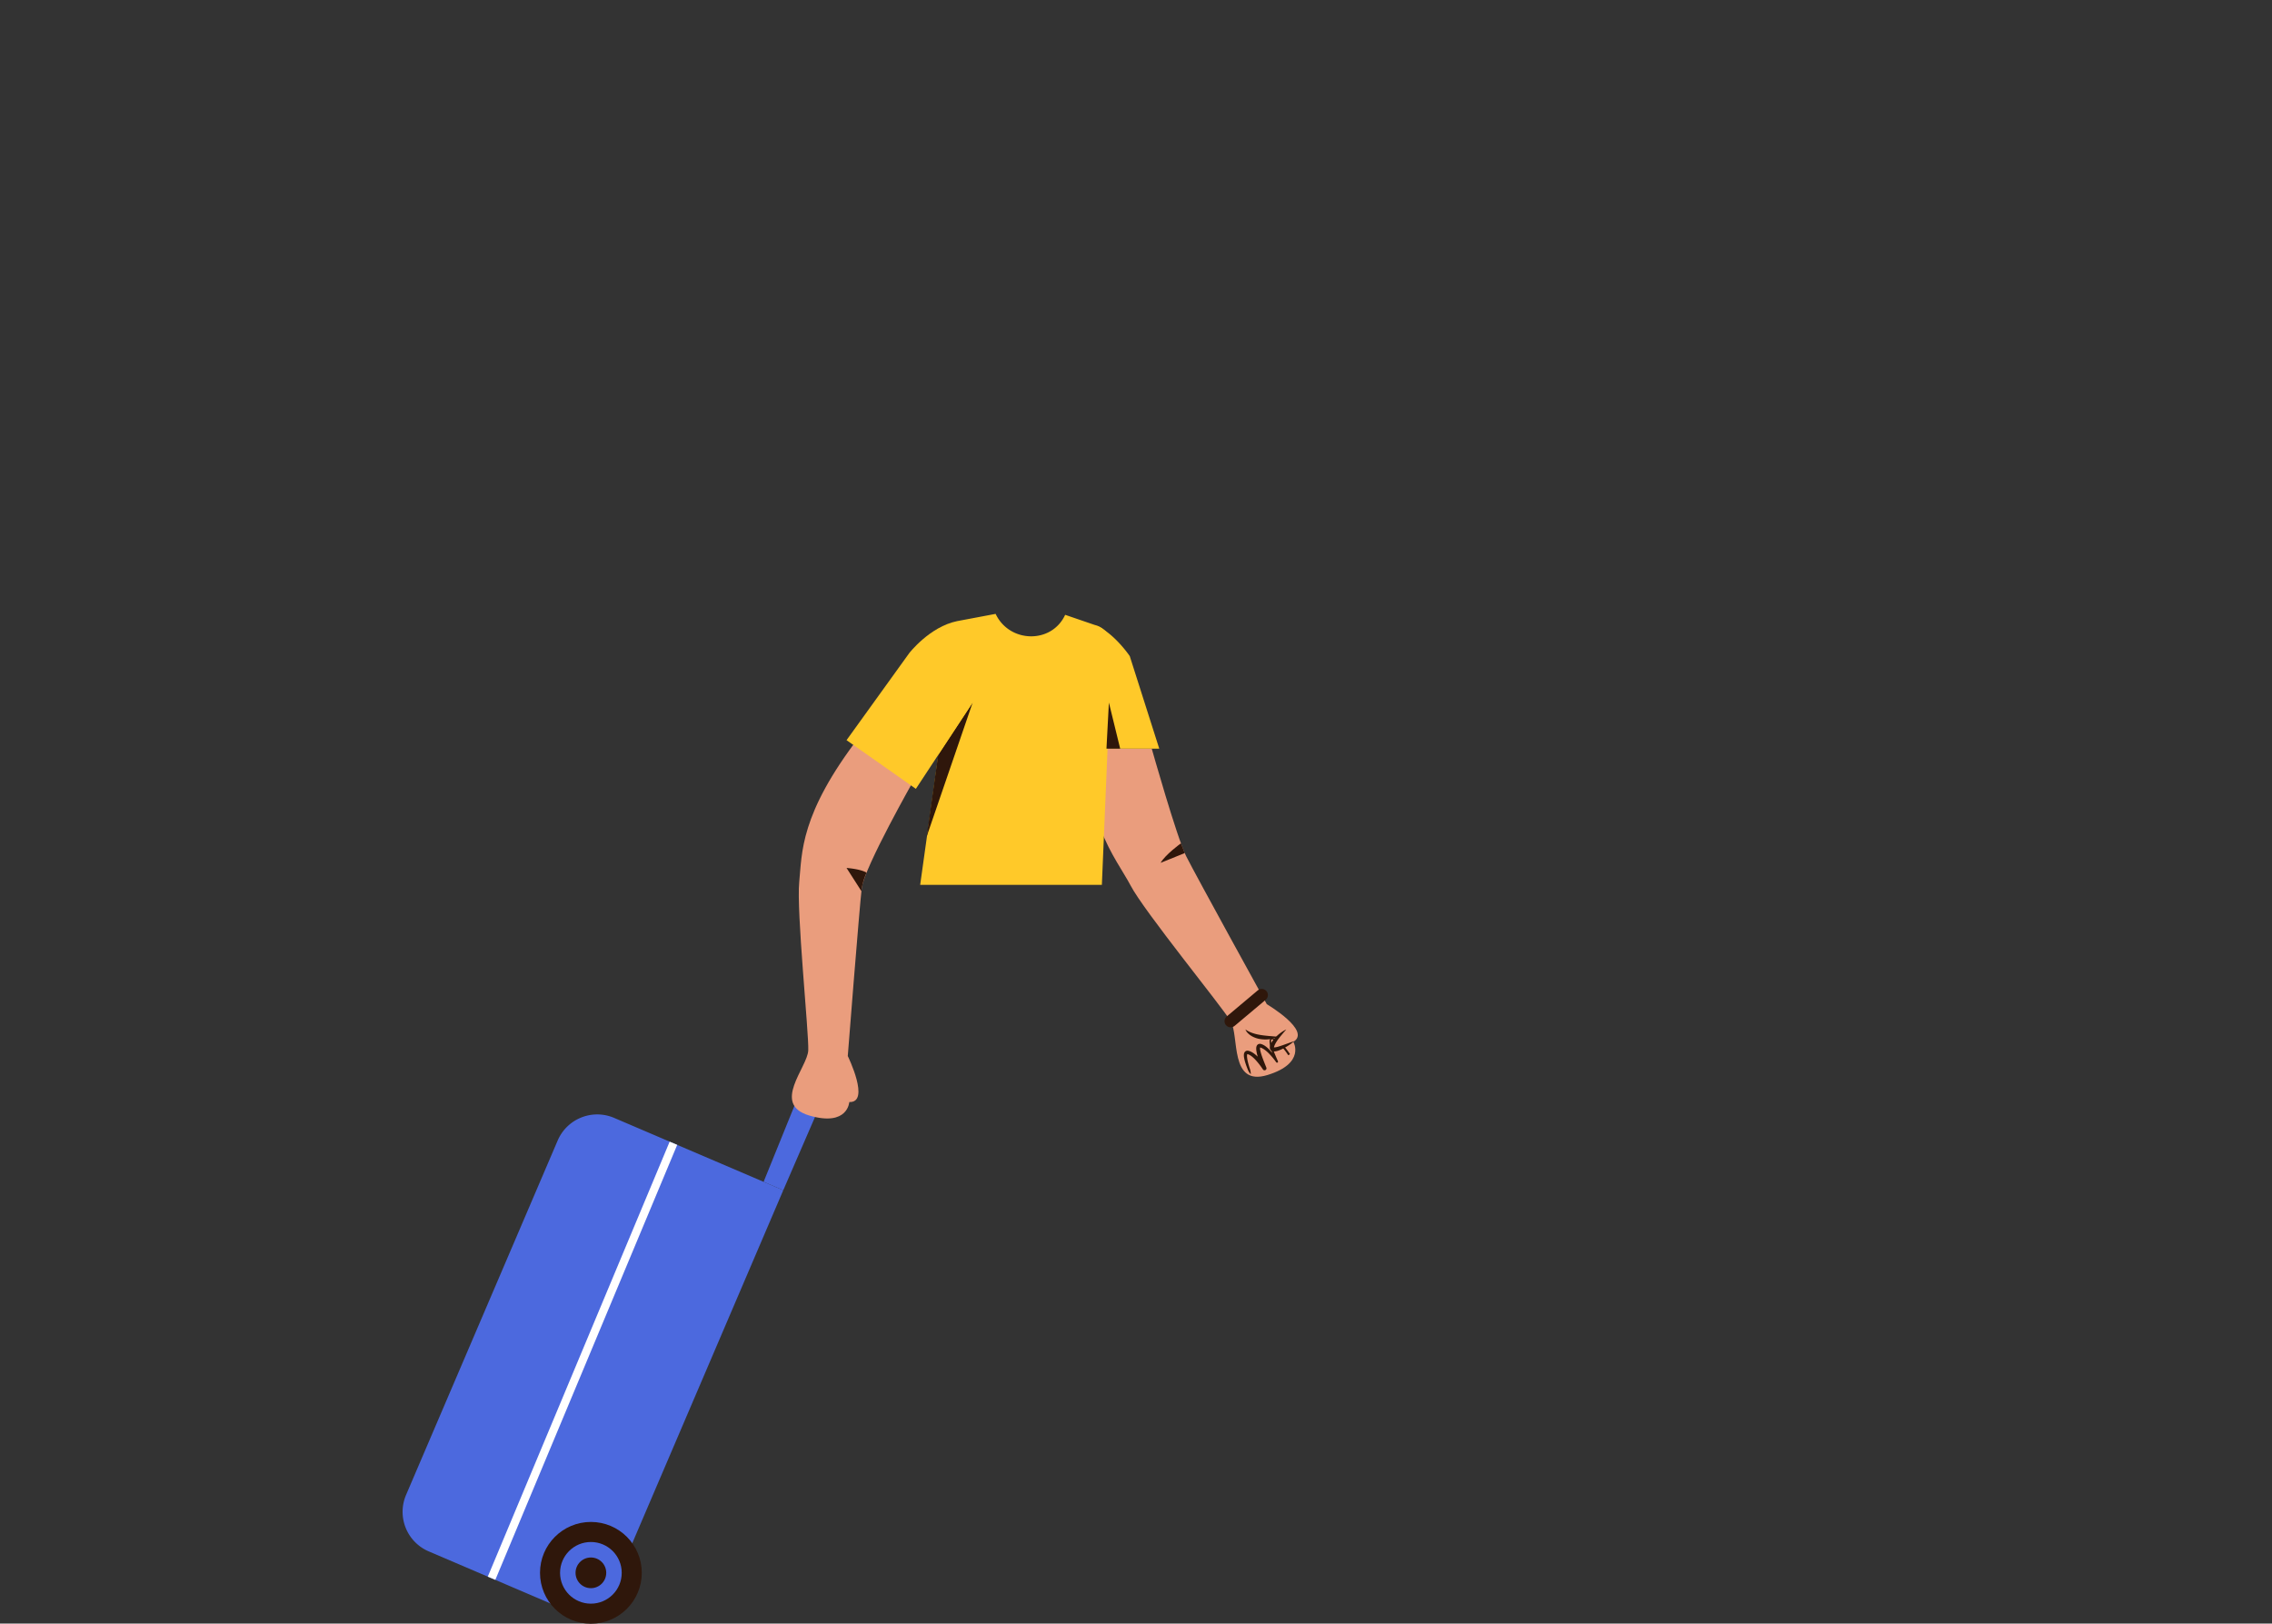 <svg xmlns="http://www.w3.org/2000/svg" viewBox="0 0 1109 792.52"><rect x="0" y="0" width="1109" height="792.52" fill="#333333" stroke="none"/><title>torso 12</title><g id="torso-19" data-name="torso"><path d="M251.748,549.924h89.784a0,0,0,0,1,0,0V759.063a21,21,0,0,1-21,21H251.748a21,21,0,0,1-21-21V570.924a21,21,0,0,1,21-21Z" transform="translate(284.611 -58.947) rotate(23.161)" fill="#4c69de"/><polygon points="382.326 580.984 410.986 514.835 399.466 510.945 372.727 576.878 382.326 580.984" fill="#4c69de"/><path d="M562.189,365.445s12.24,43.37,16.8,52.49,39.36,72.24,39.36,72.24,21.96,12.96,12.96,18.36c0,0,6.12,10.44-12.6,16.2s-13.68-19.08-18-26.28-42.276-53.64-48.858-66.24-27.102-37.06-13.782-66.77Z" fill="#ea9d7d"/><path d="M446.466,380.086s-24.628,43.276-25.831,53.402-6.824,81.983-6.824,81.983,11.222,22.897.736,22.461c0,0-.625,12.085-19.43,6.608s-.941-23.459-.593-31.848-5.835-68.048-4.409-82.191.191-32.895,29.471-71.055Z" fill="#ea9d7d"/><path d="M420.471,434.986c.061-.588.116-1.097.164-1.498a34.219,34.219,0,0,1,2.356-7.531c-1.323-.769-4.082-1.78-9.781-2.292Z" fill="#2f170b"/><path d="M576.436,411.642s-7.526,5.393-9.926,9.533l11.779-4.767Z" fill="#2f170b"/><path d="M626.339,510.945a34.312,34.312,0,0,1,2.91,3.89" fill="none" stroke="#2f170b" stroke-miterlimit="10"/><path d="M622.579,507.635a5.925,5.925,0,0,1-.883-.142,4.547,4.547,0,0,0-.759-.145.38.38,0,0,0-.415.239,1.662,1.662,0,0,0-.107.695,12.383,12.383,0,0,0,.758,3.279c.733,2.181,1.669,4.32,2.605,6.431l.008.019a.496.496,0,0,1-.857.493l-.022-.032a34.379,34.379,0,0,0-3.745-4.462,16.008,16.008,0,0,0-2.17-1.812l-.577-.359-.586-.292a2.674,2.674,0,0,0-.857-.251c.043-.004.149-.09.105-.033a1.37,1.37,0,0,0-.044.405,6.452,6.452,0,0,0,.166,1.265,26.375,26.375,0,0,0,.807,2.726c.643,1.819,1.384,3.649,2.113,5.446l0.0 0.0.006.016a.956.956,0,0,1-1.681.889,35.8,35.8,0,0,0-3.43-4.459,16.093,16.093,0,0,0-1.993-1.89,8.104,8.104,0,0,0-1.093-.716,2.957,2.957,0,0,0-.562-.26l-.276-.11c-.059-.005-.14-.039-.178-.037-.098-.004-.043-.003-.048-.034a.511.511,0,0,0-.11.238,3.907,3.907,0,0,0-.049,1.204,17.349,17.349,0,0,0,.494,2.748c.229.923.503,1.844.797,2.759a8.494,8.494,0,0,1,.54,2.898,6.683,6.683,0,0,1-1.569-2.528c-.361-.911-.704-1.833-1.006-2.776a18.634,18.634,0,0,1-.729-2.938,5.327,5.327,0,0,1-.023-1.694,2.085,2.085,0,0,1,.501-1.061,1.699,1.699,0,0,1,1.285-.487,3.284,3.284,0,0,1,.538.081c.149.042.271.091.408.137a4.436,4.436,0,0,1,.77.321,9.82,9.82,0,0,1,1.371.826,17.857,17.857,0,0,1,2.305,2.026,30.33,30.33,0,0,1,3.678,4.744l-1.675.905a39.966,39.966,0,0,1-2.302-5.606,20.925,20.925,0,0,1-.772-3.01,8.094,8.094,0,0,1-.13-1.69,2.922,2.922,0,0,1,.223-1.049,1.757,1.757,0,0,1,.422-.606,1.575,1.575,0,0,1,.737-.385,2.248,2.248,0,0,1,1.188.106c.268.108.548.203.801.329l.727.407.661.466a17.493,17.493,0,0,1,2.268,2.143,31.329,31.329,0,0,1,3.541,4.934l-.879.461.005.011a46.643,46.643,0,0,1-2.584-6.582,12.659,12.659,0,0,1-.609-3.569,2.282,2.282,0,0,1,.239-1.004,1.048,1.048,0,0,1,1.032-.544,2.192,2.192,0,0,1,.927.296A2.102,2.102,0,0,1,622.579,507.635Z" fill="#2f170b"/><path d="M631.682,508.239a26.013,26.013,0,0,1-4.999,3.399,18.252,18.252,0,0,1-2.84,1.235,7.278,7.278,0,0,1-1.665.354,2.868,2.868,0,0,1-1.095-.108,1.833,1.833,0,0,1-.679-.376,1.678,1.678,0,0,1-.487-.739,2.371,2.371,0,0,1-.014-1.252c.082-.282.15-.579.252-.847l.347-.773.412-.708a14.581,14.581,0,0,1,2.004-2.419,19.195,19.195,0,0,1,4.944-3.528c-1.305,1.545-2.607,3.026-3.773,4.559a20.266,20.266,0,0,0-1.544,2.35c-.094.204-.2.4-.301.598l-.234.598c-.068.197-.103.389-.162.582-.047.179-.016.255-.032.215a.439.439,0,0,0-.12-.15,1.14,1.14,0,0,0,.378.029,6.798,6.798,0,0,0,1.253-.201c.9-.202,1.808-.541,2.734-.844C627.902,509.564,629.753,508.853,631.682,508.239Z" fill="#2f170b"/><path d="M607.919,502.478a9.279,9.279,0,0,0,1.809,1.088,15.387,15.387,0,0,0,1.875.76,22.954,22.954,0,0,0,3.915.901c1.329.226,2.692.339,4.075.485.693.026,1.394.109,2.102.171a20.143,20.143,0,0,1,2.161.245,18.563,18.563,0,0,1-2.076.733c-.709.17-1.43.303-2.156.411a16.163,16.163,0,0,1-4.424-.071,11.858,11.858,0,0,1-4.251-1.464c-.325-.196-.644-.406-.949-.627a11.112,11.112,0,0,1-.852-.757A5.045,5.045,0,0,1,607.919,502.478Z" fill="#2f170b"/><path d="M537.84,431.92H449.15l18-128.725,18.825-3.549c6.728,14.272,27.33,14.787,33.948.463h0l14.451,4.951a10.89,10.89,0,0,1,8.301,11.154Z" fill="#ffc929"/><path d="M565.85,365.445l-14.355-45.049a.979.979,0,0,0-.13-.264c-.821-1.185-7.503-10.577-15.506-14.429a1.004,1.004,0,0,0-1.434.941l1.905,58.801Z" fill="#ffc929"/><polygon points="457.927 368.528 474.77 342.935 452.292 408.44 457.927 368.528" fill="#2f170b"/><polygon points="540.084 365.445 541.269 342.935 546.782 365.445 540.084 365.445" fill="#2f170b"/><path d="M413.21,361.295l30.598-42.48s9.962-12.88,23.342-15.62l7.62,39.74-27.72,42.12Z" fill="#ffc929"/><line x1="600.709" y1="498.455" x2="615.888" y2="485.706" fill="none" stroke="#2f170b" stroke-linecap="round" stroke-linejoin="round" stroke-width="6"/><circle cx="288.426" cy="767.735" r="24.84" fill="#2f170b"/><circle cx="288.426" cy="767.735" r="15.049" fill="#4c69de"/><circle cx="288.426" cy="767.735" r="7.489" fill="#2f170b"/><line x1="239.938" y1="770.385" x2="328.711" y2="558.048" fill="none" stroke="#fff" stroke-miterlimit="10" stroke-width="4"/></g></svg>
